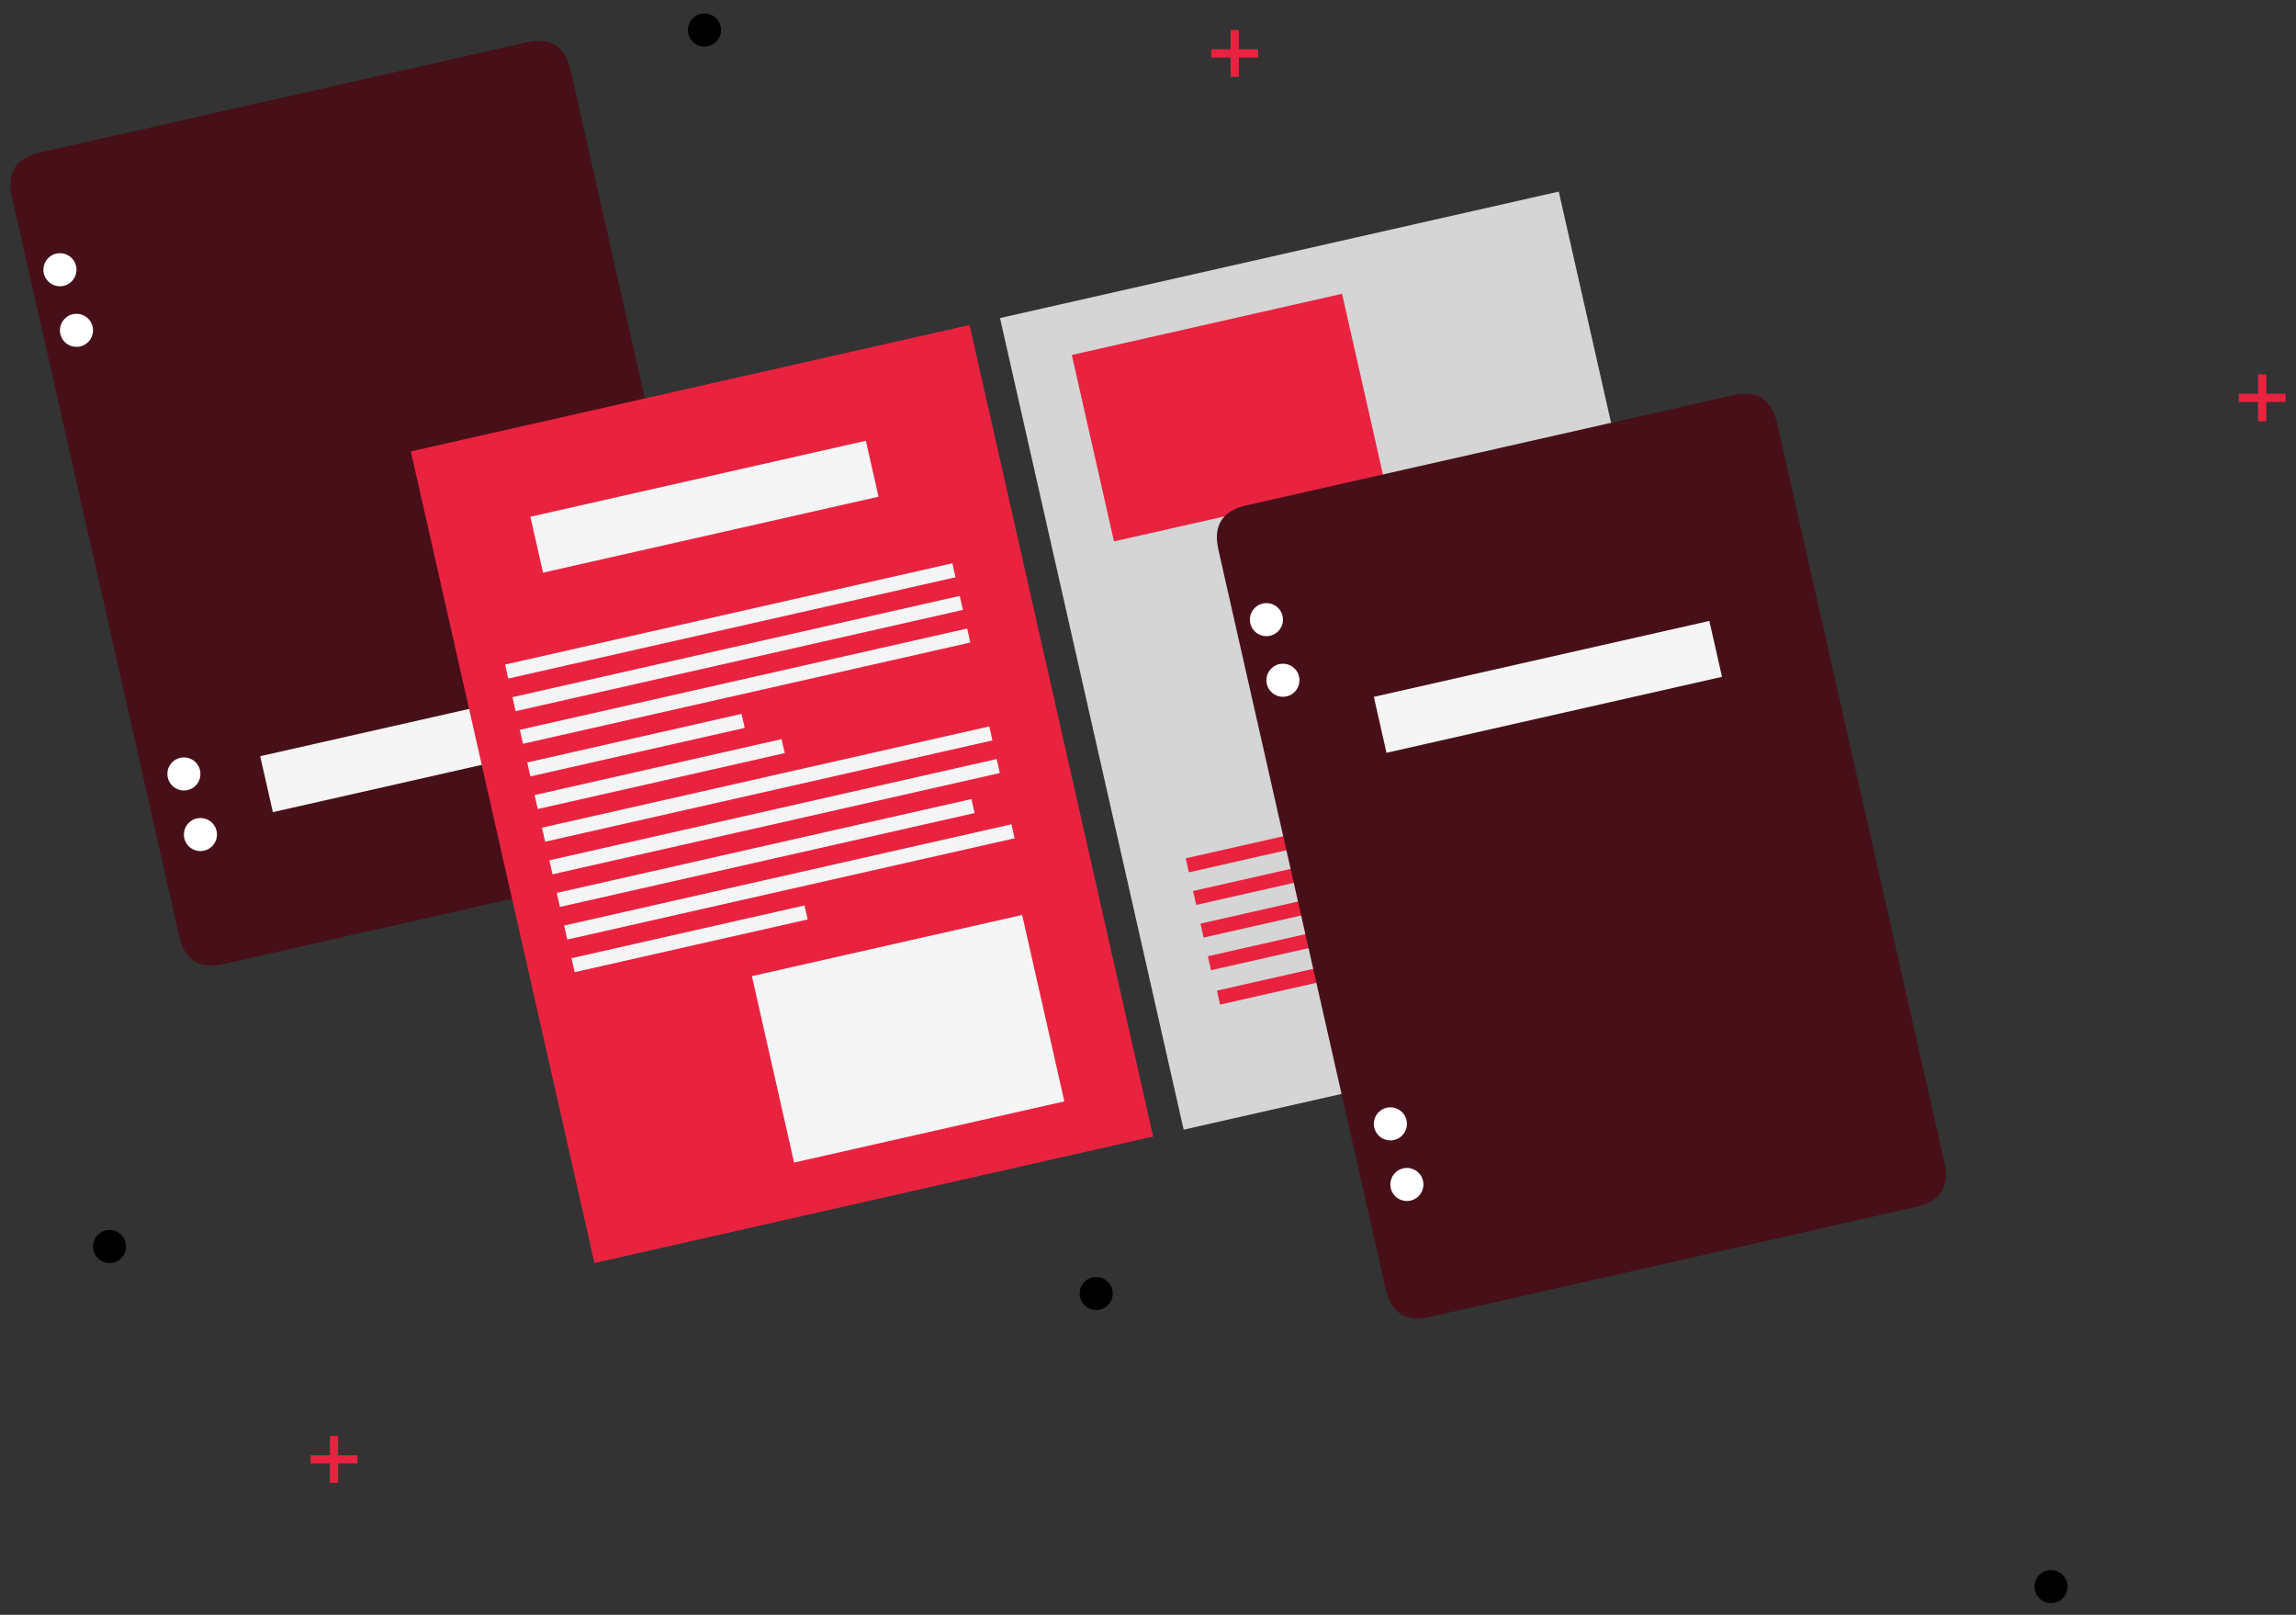 <?xml version="1.0" encoding="UTF-8" standalone="no"?>
<!DOCTYPE svg PUBLIC "-//W3C//DTD SVG 1.1//EN" "http://www.w3.org/Graphics/SVG/1.1/DTD/svg11.dtd">
<svg version="1.1" xmlns="http://www.w3.org/2000/svg" xmlns:xlink="http://www.w3.org/1999/xlink" preserveAspectRatio="xMidYMid meet" viewBox="0 0 640 450" width="640" height="450"><rect x="0" y="0" width="640" height="450" fill="#333333" stroke="none"/><defs><path d="M146.73 11.81C153.44 10.29 157.55 12.88 159.07 19.59C187.04 143.22 202.59 211.9 205.7 225.63C207.21 232.34 204.62 236.45 197.91 237.97C116.54 256.39 71.33 266.62 62.29 268.66C55.58 270.18 51.47 267.59 49.95 260.88C21.97 137.25 6.43 68.57 3.32 54.84C1.8 48.13 4.4 44.02 11.11 42.5C92.48 24.08 137.69 13.85 146.73 11.81Z" id="a3oTiNsxEG"></path><path d="M16.71 70.56C14.17 70.56 12.1 72.62 12.1 75.16C12.1 77.71 14.17 79.77 16.71 79.77C19.26 79.77 21.32 77.71 21.32 75.16C21.32 72.62 19.26 70.56 16.71 70.56Z" id="a1EjPkLaWr"></path><path d="M21.32 87.45C18.77 87.45 16.71 89.51 16.71 92.06C16.71 94.6 18.77 96.66 21.32 96.66C23.86 96.66 25.93 94.6 25.93 92.06C25.93 89.51 23.86 87.45 21.32 87.45Z" id="a5vH4A69TI"></path><path d="M51.26 211.07C48.72 211.07 46.66 213.13 46.66 215.67C46.66 218.22 48.72 220.28 51.26 220.28C53.81 220.28 55.87 218.22 55.87 215.67C55.87 213.13 53.81 211.07 51.26 211.07Z" id="e3hZvAAQ8"></path><path d="M55.87 227.96C53.33 227.96 51.26 230.02 51.26 232.56C51.26 235.11 53.33 237.17 55.87 237.17C58.41 237.17 60.48 235.11 60.48 232.56C60.48 230.02 58.41 227.96 55.87 227.96Z" id="a2tkS9m3yS"></path><path d="M166.05 189.57C166.05 189.57 166.05 189.57 166.05 189.57C168.17 198.92 169.34 204.11 169.58 205.15C169.58 205.15 169.58 205.15 169.58 205.15C113.47 217.85 82.3 224.91 76.06 226.32C76.06 226.32 76.06 226.32 76.06 226.32C73.94 216.97 72.77 211.77 72.53 210.73C72.53 210.73 72.53 210.73 72.53 210.73C128.64 198.03 159.81 190.98 166.05 189.57Z" id="a1W2ndJd0b"></path><path d="M270.26 90.56C270.26 90.56 270.26 90.56 270.26 90.56C300.97 226.25 318.03 301.64 321.44 316.72C321.44 316.72 321.44 316.72 321.44 316.72C228 337.87 176.08 349.62 165.7 351.97C165.7 351.97 165.7 351.97 165.7 351.97C134.99 216.27 117.93 140.88 114.52 125.8C114.52 125.8 114.52 125.8 114.52 125.8C207.96 104.65 259.88 92.91 270.26 90.56Z" id="m5VruQZXuF"></path><path d="M434.5 53.39C434.5 53.39 434.5 53.39 434.5 53.39C465.21 189.08 482.27 264.47 485.68 279.55C485.68 279.55 485.68 279.55 485.68 279.55C392.24 300.7 340.32 312.45 329.94 314.8C329.94 314.8 329.94 314.8 329.94 314.8C299.23 179.1 282.17 103.71 278.75 88.63C278.75 88.63 278.75 88.63 278.75 88.63C372.2 67.48 424.12 55.74 434.5 53.39Z" id="c1INKBMok0"></path><path d="M241.36 122.83C241.36 122.83 241.36 122.83 241.36 122.83C243.48 132.18 244.65 137.38 244.89 138.42C244.89 138.42 244.89 138.42 244.89 138.42C188.78 151.12 157.61 158.17 151.37 159.58C151.37 159.58 151.37 159.58 151.37 159.58C149.26 150.23 148.08 145.04 147.85 144C147.85 144 147.85 144 147.85 144C203.96 131.3 235.13 124.24 241.36 122.83Z" id="b2gyqKoMzY"></path><path d="M265.47 156.97C265.47 156.97 265.47 156.97 265.47 156.97C266 159.31 266.3 160.61 266.35 160.87C266.35 160.87 266.35 160.87 266.35 160.87C191.54 177.8 149.98 187.21 141.67 189.09C141.67 189.09 141.67 189.09 141.67 189.09C141.14 186.75 140.84 185.45 140.79 185.19C140.79 185.19 140.79 185.19 140.79 185.19C215.6 168.26 257.16 158.85 265.47 156.97Z" id="a2GygIQNuz"></path><path d="M267.53 166.06C267.53 166.06 267.53 166.06 267.53 166.06C268.06 168.4 268.35 169.7 268.41 169.96C268.41 169.96 268.41 169.96 268.41 169.96C193.6 186.89 152.04 196.3 143.73 198.18C143.73 198.18 143.73 198.18 143.73 198.18C143.2 195.84 142.9 194.54 142.84 194.28C142.84 194.28 142.84 194.28 142.84 194.28C217.66 177.35 259.22 167.94 267.53 166.06Z" id="a1aGdjGAag"></path><path d="M269.59 175.15C269.59 175.15 269.59 175.15 269.59 175.15C270.12 177.49 270.41 178.79 270.47 179.05C270.47 179.05 270.47 179.05 270.47 179.05C195.66 195.98 154.1 205.39 145.78 207.27C145.78 207.27 145.78 207.27 145.78 207.27C145.25 204.93 144.96 203.63 144.9 203.37C144.9 203.37 144.9 203.37 144.9 203.37C219.71 186.44 261.28 177.04 269.59 175.15Z" id="akKATOdck"></path><path d="M206.7 198.94C206.7 198.94 206.7 198.94 206.7 198.94C207.23 201.28 207.53 202.58 207.59 202.84C207.59 202.84 207.59 202.84 207.59 202.84C171.74 210.95 151.82 215.46 147.84 216.36C147.84 216.36 147.84 216.36 147.84 216.36C147.31 214.02 147.02 212.73 146.96 212.47C146.96 212.47 146.96 212.47 146.96 212.47C182.81 204.35 202.72 199.85 206.7 198.94Z" id="aTSmMDySz"></path><path d="M217.85 205.98C217.85 205.98 217.85 205.98 217.85 205.98C218.38 208.32 218.68 209.61 218.74 209.87C218.74 209.87 218.74 209.87 218.74 209.87C177.43 219.22 154.49 224.42 149.9 225.45C149.9 225.45 149.9 225.45 149.9 225.45C149.37 223.12 149.08 221.82 149.02 221.56C149.02 221.56 149.02 221.56 149.02 221.56C190.32 212.21 213.26 207.02 217.85 205.98Z" id="a3qc5J8j0S"></path><path d="M275.76 202.43C275.76 202.43 275.76 202.43 275.76 202.43C276.29 204.77 276.58 206.07 276.64 206.33C276.64 206.33 276.64 206.33 276.64 206.33C201.83 223.26 160.27 232.66 151.96 234.55C151.96 234.55 151.96 234.55 151.96 234.55C151.43 232.21 151.13 230.91 151.07 230.65C151.07 230.65 151.07 230.65 151.07 230.65C225.89 213.72 267.45 204.31 275.76 202.43Z" id="bQu9gSHRR"></path><path d="M277.82 211.52C277.82 211.52 277.82 211.52 277.82 211.52C278.35 213.86 278.64 215.16 278.7 215.42C278.7 215.42 278.7 215.42 278.7 215.42C203.89 232.35 162.33 241.76 154.01 243.64C154.01 243.64 154.01 243.64 154.01 243.64C153.48 241.3 153.19 240 153.13 239.74C153.13 239.74 153.13 239.74 153.13 239.74C227.94 222.81 269.51 213.4 277.82 211.52Z" id="kyPNLXCj"></path><path d="M270.78 222.67C270.78 222.67 270.78 222.67 270.78 222.67C271.31 225.01 271.61 226.31 271.67 226.57C271.67 226.57 271.67 226.57 271.67 226.57C202.31 242.26 163.78 250.99 156.07 252.73C156.07 252.73 156.07 252.73 156.07 252.73C155.54 250.39 155.25 249.09 155.19 248.83C155.19 248.83 155.19 248.83 155.19 248.83C224.55 233.14 263.08 224.42 270.78 222.67Z" id="a53Owhwa12"></path><path d="M281.93 229.71C281.93 229.71 281.93 229.71 281.93 229.71C282.46 232.04 282.76 233.34 282.82 233.6C282.82 233.6 282.82 233.6 282.82 233.6C208 250.53 166.44 259.94 158.13 261.82C158.13 261.82 158.13 261.82 158.13 261.82C157.6 259.48 157.31 258.18 157.25 257.92C157.25 257.92 157.25 257.92 157.25 257.92C232.06 240.99 273.62 231.59 281.93 229.71Z" id="bTR0nBY3k"></path><path d="M224.25 252.32C224.25 252.32 224.25 252.32 224.25 252.32C224.77 254.66 225.07 255.96 225.13 256.22C225.13 256.22 225.13 256.22 225.13 256.22C186.16 265.03 164.52 269.93 160.19 270.91C160.19 270.91 160.19 270.91 160.19 270.91C159.66 268.57 159.36 267.28 159.3 267.02C159.3 267.02 159.3 267.02 159.3 267.02C198.27 258.2 219.92 253.3 224.25 252.32Z" id="bPnptlod8"></path><path d="M399.34 223.61C399.34 223.61 399.34 223.61 399.34 223.61C399.87 225.95 400.16 227.25 400.22 227.51C400.22 227.51 400.22 227.51 400.22 227.51C358.92 236.86 335.97 242.05 331.39 243.09C331.39 243.09 331.39 243.09 331.39 243.09C330.86 240.75 330.56 239.45 330.5 239.19C330.5 239.19 330.5 239.19 330.5 239.19C371.81 229.85 394.75 224.65 399.34 223.61Z" id="c5hJg1YSB"></path><path d="M457.25 220.07C457.25 220.07 457.25 220.07 457.25 220.07C457.78 222.4 458.07 223.7 458.13 223.96C458.13 223.96 458.13 223.96 458.13 223.96C383.32 240.89 341.76 250.3 333.44 252.18C333.44 252.18 333.44 252.18 333.44 252.18C332.91 249.84 332.62 248.55 332.56 248.29C332.56 248.29 332.56 248.29 332.56 248.29C407.37 231.35 448.94 221.95 457.25 220.07Z" id="a56TGy0sP"></path><path d="M459.31 229.16C459.31 229.16 459.31 229.16 459.31 229.16C459.84 231.5 460.13 232.8 460.19 233.05C460.19 233.05 460.19 233.05 460.19 233.05C385.38 249.99 343.81 259.39 335.5 261.27C335.5 261.27 335.5 261.27 335.5 261.27C334.97 258.94 334.68 257.64 334.62 257.38C334.62 257.38 334.62 257.38 334.62 257.38C409.43 240.45 450.99 231.04 459.31 229.16Z" id="e5T6KyInA"></path><path d="M452.27 240.31C452.27 240.31 452.27 240.31 452.27 240.31C452.8 242.65 453.09 243.94 453.15 244.2C453.15 244.2 453.15 244.2 453.15 244.2C383.8 259.9 345.26 268.62 337.56 270.37C337.56 270.37 337.56 270.37 337.56 270.37C337.03 268.03 336.74 266.73 336.68 266.47C336.68 266.47 336.68 266.47 336.68 266.47C406.03 250.77 444.57 242.05 452.27 240.31Z" id="ax22KH8XF"></path><path d="M463.89 247.84C463.89 247.84 463.89 247.84 463.89 247.84C464.42 250.18 464.71 251.48 464.77 251.74C464.77 251.74 464.77 251.74 464.77 251.74C389.96 268.67 348.4 278.07 340.08 279.95C340.08 279.95 340.08 279.95 340.08 279.95C339.55 277.62 339.26 276.32 339.2 276.06C339.2 276.06 339.2 276.06 339.2 276.06C414.01 259.13 455.58 249.72 463.89 247.84Z" id="a23UcFuyg4"></path><path d="M284.92 254.97C284.92 254.97 284.92 254.97 284.92 254.97C291.98 286.14 295.9 303.46 296.68 306.92C296.68 306.92 296.68 306.92 296.68 306.92C251.48 317.15 226.37 322.84 221.35 323.97C221.35 323.97 221.35 323.97 221.35 323.97C214.29 292.8 210.37 275.48 209.59 272.02C209.59 272.02 209.59 272.02 209.59 272.02C254.79 261.79 279.9 256.11 284.92 254.97Z" id="fAilYqYxP"></path><path d="M374.09 81.87C374.09 81.87 374.09 81.87 374.09 81.87C381.14 113.04 385.06 130.36 385.85 133.82C385.85 133.82 385.85 133.82 385.85 133.82C340.65 144.05 315.54 149.74 310.52 150.87C310.52 150.87 310.52 150.87 310.52 150.87C303.46 119.7 299.54 102.38 298.76 98.92C298.76 98.92 298.76 98.92 298.76 98.92C343.96 88.69 369.07 83.01 374.09 81.87Z" id="bcc1RdfM1"></path><path d="M94.26 400.17C94.26 400.17 94.26 400.17 94.26 400.17C94.26 408 94.26 412.35 94.26 413.22C94.26 413.22 94.26 413.22 94.26 413.22C92.88 413.22 92.11 413.22 91.96 413.22C91.96 413.22 91.96 413.22 91.96 413.22C91.96 405.39 91.96 401.04 91.96 400.17C91.96 400.17 91.96 400.17 91.96 400.17C93.34 400.17 94.11 400.17 94.26 400.17Z" id="b1i7d80xsk"></path><path d="M99.63 407.84C99.63 407.84 99.63 407.84 99.63 407.84C91.8 407.84 87.45 407.84 86.58 407.84C86.58 407.84 86.58 407.84 86.58 407.84C86.58 406.46 86.58 405.69 86.58 405.54C86.58 405.54 86.58 405.54 86.58 405.54C94.41 405.54 98.76 405.54 99.63 405.54C99.63 405.54 99.63 405.54 99.63 405.54C99.63 406.92 99.63 407.69 99.63 407.84Z" id="aWXX0RuKY"></path><path d="M345.33 8.37C345.33 8.37 345.33 8.37 345.33 8.37C345.33 16.2 345.33 20.55 345.33 21.42C345.33 21.42 345.33 21.42 345.33 21.42C343.95 21.42 343.18 21.42 343.03 21.42C343.03 21.42 343.03 21.42 343.03 21.42C343.03 13.59 343.03 9.24 343.03 8.37C343.03 8.37 343.03 8.37 343.03 8.37C344.41 8.37 345.18 8.37 345.33 8.37Z" id="aAbFbLmK9"></path><path d="M350.71 16.04C350.71 16.04 350.71 16.04 350.71 16.04C342.88 16.04 338.52 16.04 337.65 16.04C337.65 16.04 337.65 16.04 337.65 16.04C337.65 14.66 337.65 13.89 337.65 13.74C337.65 13.74 337.65 13.74 337.65 13.74C345.49 13.74 349.84 13.74 350.71 13.74C350.71 13.74 350.71 13.74 350.71 13.74C350.71 15.12 350.71 15.89 350.71 16.04Z" id="a8A5oyO0Y"></path><path d="M631.72 104.34C631.72 104.34 631.72 104.34 631.72 104.34C631.72 112.17 631.72 116.52 631.72 117.39C631.72 117.39 631.72 117.39 631.72 117.39C630.34 117.39 629.57 117.39 629.42 117.39C629.42 117.39 629.42 117.39 629.42 117.39C629.42 109.56 629.42 105.21 629.42 104.34C629.42 104.34 629.42 104.34 629.42 104.34C630.8 104.34 631.57 104.34 631.72 104.34Z" id="b2OO53WzHm"></path><path d="M637.1 112.02C637.1 112.02 637.1 112.02 637.1 112.02C629.27 112.02 624.92 112.02 624.05 112.02C624.05 112.02 624.05 112.02 624.05 112.02C624.05 110.64 624.05 109.87 624.05 109.72C624.05 109.72 624.05 109.72 624.05 109.72C631.88 109.72 636.23 109.72 637.1 109.72C637.1 109.72 637.1 109.72 637.1 109.72C637.1 111.1 637.1 111.87 637.1 112.02Z" id="b2tlqGqoo6"></path><path d="M305.56 355.86C303.01 355.86 300.95 357.92 300.95 360.47C300.95 363.01 303.01 365.08 305.56 365.08C308.1 365.08 310.17 363.01 310.17 360.47C310.17 357.92 308.1 355.86 305.56 355.86Z" id="aF9rYae9"></path><path d="M483.03 110.14C489.73 108.62 493.85 111.21 495.36 117.92C523.34 241.55 538.89 310.23 542 323.96C543.51 330.67 540.92 334.78 534.21 336.3C452.84 354.72 407.63 364.95 398.59 366.99C391.88 368.51 387.77 365.92 386.25 359.21C358.27 235.58 342.73 166.9 339.62 153.17C338.1 146.46 340.7 142.35 347.41 140.83C428.78 122.41 473.98 112.18 483.03 110.14Z" id="g4FXpeK9i4"></path><path d="M353.01 168.07C350.47 168.07 348.4 170.13 348.4 172.68C348.4 175.22 350.47 177.28 353.01 177.28C355.55 177.28 357.62 175.22 357.62 172.68C357.62 170.13 355.55 168.07 353.01 168.07Z" id="fVCaiR2n"></path><path d="M357.62 184.96C355.07 184.96 353.01 187.02 353.01 189.57C353.01 192.11 355.07 194.17 357.62 194.17C360.16 194.17 362.22 192.11 362.22 189.57C362.22 187.02 360.16 184.96 357.62 184.96Z" id="d1ySJRBoP9"></path><path d="M387.56 308.58C385.02 308.58 382.95 310.64 382.95 313.18C382.95 315.73 385.02 317.79 387.56 317.79C390.11 317.79 392.17 315.73 392.17 313.18C392.17 310.64 390.11 308.58 387.56 308.58Z" id="agAhEZaVb"></path><path d="M392.17 325.47C389.62 325.47 387.56 327.53 387.56 330.08C387.56 332.62 389.62 334.68 392.17 334.68C394.71 334.68 396.77 332.62 396.77 330.08C396.77 327.53 394.71 325.47 392.17 325.47Z" id="a1M7qTPUr8"></path><path d="M476.47 173.03C476.47 173.03 476.47 173.03 476.47 173.03C478.59 182.38 479.76 187.58 480 188.61C480 188.61 480 188.61 480 188.61C423.89 201.31 392.72 208.37 386.48 209.78C386.48 209.78 386.48 209.78 386.48 209.78C384.37 200.43 383.19 195.23 382.95 194.19C382.95 194.19 382.95 194.19 382.95 194.19C439.06 181.49 470.24 174.44 476.47 173.03Z" id="b2DZWKl2W5"></path><path d="M196.37 3.76C193.82 3.76 191.76 5.82 191.76 8.37C191.76 10.91 193.82 12.97 196.37 12.97C198.91 12.97 200.98 10.91 200.98 8.37C200.98 5.82 198.91 3.76 196.37 3.76Z" id="aaem06qr6"></path><path d="M30.53 342.75C27.99 342.75 25.93 344.82 25.93 347.36C25.93 349.91 27.99 351.97 30.53 351.97C33.08 351.97 35.14 349.91 35.14 347.36C35.14 344.82 33.08 342.75 30.53 342.75Z" id="a4lLw3jty"></path><path d="M571.72 437.52C569.17 437.52 567.11 439.59 567.11 442.13C567.11 444.68 569.17 446.74 571.72 446.74C574.26 446.74 576.32 444.68 576.32 442.13C576.32 439.59 574.26 437.52 571.72 437.52Z" id="b3D5vxWZdi"></path></defs><g><g><g><use xlink:href="#a3oTiNsxEG" opacity="1" fill="#471018" fill-opacity="1"></use><g><use xlink:href="#a3oTiNsxEG" opacity="1" fill-opacity="0" stroke="#000000" stroke-width="1" stroke-opacity="0"></use></g></g><g><use xlink:href="#a1EjPkLaWr" opacity="1" fill="#ffffff" fill-opacity="1"></use><g><use xlink:href="#a1EjPkLaWr" opacity="1" fill-opacity="0" stroke="#000000" stroke-width="1" stroke-opacity="0"></use></g></g><g><use xlink:href="#a5vH4A69TI" opacity="1" fill="#ffffff" fill-opacity="1"></use><g><use xlink:href="#a5vH4A69TI" opacity="1" fill-opacity="0" stroke="#000000" stroke-width="1" stroke-opacity="0"></use></g></g><g><use xlink:href="#e3hZvAAQ8" opacity="1" fill="#ffffff" fill-opacity="1"></use><g><use xlink:href="#e3hZvAAQ8" opacity="1" fill-opacity="0" stroke="#000000" stroke-width="1" stroke-opacity="0"></use></g></g><g><use xlink:href="#a2tkS9m3yS" opacity="1" fill="#ffffff" fill-opacity="1"></use><g><use xlink:href="#a2tkS9m3yS" opacity="1" fill-opacity="0" stroke="#000000" stroke-width="1" stroke-opacity="0"></use></g></g><g><use xlink:href="#a1W2ndJd0b" opacity="1" fill="#f5f5f5" fill-opacity="1"></use><g><use xlink:href="#a1W2ndJd0b" opacity="1" fill-opacity="0" stroke="#000000" stroke-width="1" stroke-opacity="0"></use></g></g><g><use xlink:href="#m5VruQZXuF" opacity="1" fill="#e9233f" fill-opacity="1"></use><g><use xlink:href="#m5VruQZXuF" opacity="1" fill-opacity="0" stroke="#000000" stroke-width="1" stroke-opacity="0"></use></g></g><g><use xlink:href="#c1INKBMok0" opacity="1" fill="#d5d5d5" fill-opacity="1"></use><g><use xlink:href="#c1INKBMok0" opacity="1" fill-opacity="0" stroke="#000000" stroke-width="1" stroke-opacity="0"></use></g></g><g><use xlink:href="#b2gyqKoMzY" opacity="1" fill="#f5f5f5" fill-opacity="1"></use><g><use xlink:href="#b2gyqKoMzY" opacity="1" fill-opacity="0" stroke="#000000" stroke-width="1" stroke-opacity="0"></use></g></g><g><use xlink:href="#a2GygIQNuz" opacity="1" fill="#f5f5f5" fill-opacity="1"></use><g><use xlink:href="#a2GygIQNuz" opacity="1" fill-opacity="0" stroke="#000000" stroke-width="1" stroke-opacity="0"></use></g></g><g><use xlink:href="#a1aGdjGAag" opacity="1" fill="#f5f5f5" fill-opacity="1"></use><g><use xlink:href="#a1aGdjGAag" opacity="1" fill-opacity="0" stroke="#000000" stroke-width="1" stroke-opacity="0"></use></g></g><g><use xlink:href="#akKATOdck" opacity="1" fill="#f5f5f5" fill-opacity="1"></use><g><use xlink:href="#akKATOdck" opacity="1" fill-opacity="0" stroke="#000000" stroke-width="1" stroke-opacity="0"></use></g></g><g><use xlink:href="#aTSmMDySz" opacity="1" fill="#f5f5f5" fill-opacity="1"></use><g><use xlink:href="#aTSmMDySz" opacity="1" fill-opacity="0" stroke="#000000" stroke-width="1" stroke-opacity="0"></use></g></g><g><use xlink:href="#a3qc5J8j0S" opacity="1" fill="#f5f5f5" fill-opacity="1"></use><g><use xlink:href="#a3qc5J8j0S" opacity="1" fill-opacity="0" stroke="#000000" stroke-width="1" stroke-opacity="0"></use></g></g><g><use xlink:href="#bQu9gSHRR" opacity="1" fill="#f5f5f5" fill-opacity="1"></use><g><use xlink:href="#bQu9gSHRR" opacity="1" fill-opacity="0" stroke="#000000" stroke-width="1" stroke-opacity="0"></use></g></g><g><use xlink:href="#kyPNLXCj" opacity="1" fill="#f5f5f5" fill-opacity="1"></use><g><use xlink:href="#kyPNLXCj" opacity="1" fill-opacity="0" stroke="#000000" stroke-width="1" stroke-opacity="0"></use></g></g><g><use xlink:href="#a53Owhwa12" opacity="1" fill="#f5f5f5" fill-opacity="1"></use><g><use xlink:href="#a53Owhwa12" opacity="1" fill-opacity="0" stroke="#000000" stroke-width="1" stroke-opacity="0"></use></g></g><g><use xlink:href="#bTR0nBY3k" opacity="1" fill="#f5f5f5" fill-opacity="1"></use><g><use xlink:href="#bTR0nBY3k" opacity="1" fill-opacity="0" stroke="#000000" stroke-width="1" stroke-opacity="0"></use></g></g><g><use xlink:href="#bPnptlod8" opacity="1" fill="#f5f5f5" fill-opacity="1"></use><g><use xlink:href="#bPnptlod8" opacity="1" fill-opacity="0" stroke="#000000" stroke-width="1" stroke-opacity="0"></use></g></g><g><use xlink:href="#c5hJg1YSB" opacity="1" fill="#e9233f" fill-opacity="1"></use><g><use xlink:href="#c5hJg1YSB" opacity="1" fill-opacity="0" stroke="#000000" stroke-width="1" stroke-opacity="0"></use></g></g><g><use xlink:href="#a56TGy0sP" opacity="1" fill="#e9233f" fill-opacity="1"></use><g><use xlink:href="#a56TGy0sP" opacity="1" fill-opacity="0" stroke="#000000" stroke-width="1" stroke-opacity="0"></use></g></g><g><use xlink:href="#e5T6KyInA" opacity="1" fill="#e9233f" fill-opacity="1"></use><g><use xlink:href="#e5T6KyInA" opacity="1" fill-opacity="0" stroke="#000000" stroke-width="1" stroke-opacity="0"></use></g></g><g><use xlink:href="#ax22KH8XF" opacity="1" fill="#e9233f" fill-opacity="1"></use><g><use xlink:href="#ax22KH8XF" opacity="1" fill-opacity="0" stroke="#000000" stroke-width="1" stroke-opacity="0"></use></g></g><g><use xlink:href="#a23UcFuyg4" opacity="1" fill="#e9233f" fill-opacity="1"></use><g><use xlink:href="#a23UcFuyg4" opacity="1" fill-opacity="0" stroke="#000000" stroke-width="1" stroke-opacity="0"></use></g></g><g><use xlink:href="#fAilYqYxP" opacity="1" fill="#f5f5f5" fill-opacity="1"></use><g><use xlink:href="#fAilYqYxP" opacity="1" fill-opacity="0" stroke="#000000" stroke-width="1" stroke-opacity="0"></use></g></g><g><use xlink:href="#bcc1RdfM1" opacity="1" fill="#e9233f" fill-opacity="1"></use><g><use xlink:href="#bcc1RdfM1" opacity="1" fill-opacity="0" stroke="#000000" stroke-width="1" stroke-opacity="0"></use></g></g><g><use xlink:href="#b1i7d80xsk" opacity="1" fill="#e9233f" fill-opacity="1"></use><g><use xlink:href="#b1i7d80xsk" opacity="1" fill-opacity="0" stroke="#000000" stroke-width="1" stroke-opacity="0"></use></g></g><g><use xlink:href="#aWXX0RuKY" opacity="1" fill="#e9233f" fill-opacity="1"></use><g><use xlink:href="#aWXX0RuKY" opacity="1" fill-opacity="0" stroke="#000000" stroke-width="1" stroke-opacity="0"></use></g></g><g><use xlink:href="#aAbFbLmK9" opacity="1" fill="#e9233f" fill-opacity="1"></use><g><use xlink:href="#aAbFbLmK9" opacity="1" fill-opacity="0" stroke="#000000" stroke-width="1" stroke-opacity="0"></use></g></g><g><use xlink:href="#a8A5oyO0Y" opacity="1" fill="#e9233f" fill-opacity="1"></use><g><use xlink:href="#a8A5oyO0Y" opacity="1" fill-opacity="0" stroke="#000000" stroke-width="1" stroke-opacity="0"></use></g></g><g><use xlink:href="#b2OO53WzHm" opacity="1" fill="#e9233f" fill-opacity="1"></use><g><use xlink:href="#b2OO53WzHm" opacity="1" fill-opacity="0" stroke="#000000" stroke-width="1" stroke-opacity="0"></use></g></g><g><use xlink:href="#b2tlqGqoo6" opacity="1" fill="#e9233f" fill-opacity="1"></use><g><use xlink:href="#b2tlqGqoo6" opacity="1" fill-opacity="0" stroke="#000000" stroke-width="1" stroke-opacity="0"></use></g></g><g><use xlink:href="#aF9rYae9" opacity="1" fill="#000000" fill-opacity="1"></use><g><use xlink:href="#aF9rYae9" opacity="1" fill-opacity="0" stroke="#000000" stroke-width="1" stroke-opacity="0"></use></g></g><g><use xlink:href="#g4FXpeK9i4" opacity="1" fill="#471018" fill-opacity="1"></use><g><use xlink:href="#g4FXpeK9i4" opacity="1" fill-opacity="0" stroke="#000000" stroke-width="1" stroke-opacity="0"></use></g></g><g><use xlink:href="#fVCaiR2n" opacity="1" fill="#ffffff" fill-opacity="1"></use><g><use xlink:href="#fVCaiR2n" opacity="1" fill-opacity="0" stroke="#000000" stroke-width="1" stroke-opacity="0"></use></g></g><g><use xlink:href="#d1ySJRBoP9" opacity="1" fill="#ffffff" fill-opacity="1"></use><g><use xlink:href="#d1ySJRBoP9" opacity="1" fill-opacity="0" stroke="#000000" stroke-width="1" stroke-opacity="0"></use></g></g><g><use xlink:href="#agAhEZaVb" opacity="1" fill="#ffffff" fill-opacity="1"></use><g><use xlink:href="#agAhEZaVb" opacity="1" fill-opacity="0" stroke="#000000" stroke-width="1" stroke-opacity="0"></use></g></g><g><use xlink:href="#a1M7qTPUr8" opacity="1" fill="#ffffff" fill-opacity="1"></use><g><use xlink:href="#a1M7qTPUr8" opacity="1" fill-opacity="0" stroke="#000000" stroke-width="1" stroke-opacity="0"></use></g></g><g><use xlink:href="#b2DZWKl2W5" opacity="1" fill="#f5f5f5" fill-opacity="1"></use><g><use xlink:href="#b2DZWKl2W5" opacity="1" fill-opacity="0" stroke="#000000" stroke-width="1" stroke-opacity="0"></use></g></g><g><use xlink:href="#aaem06qr6" opacity="1" fill="#000000" fill-opacity="1"></use><g><use xlink:href="#aaem06qr6" opacity="1" fill-opacity="0" stroke="#000000" stroke-width="1" stroke-opacity="0"></use></g></g><g><use xlink:href="#a4lLw3jty" opacity="1" fill="#000000" fill-opacity="1"></use><g><use xlink:href="#a4lLw3jty" opacity="1" fill-opacity="0" stroke="#000000" stroke-width="1" stroke-opacity="0"></use></g></g><g><use xlink:href="#b3D5vxWZdi" opacity="1" fill="#000000" fill-opacity="1"></use><g><use xlink:href="#b3D5vxWZdi" opacity="1" fill-opacity="0" stroke="#000000" stroke-width="1" stroke-opacity="0"></use></g></g></g></g></svg>